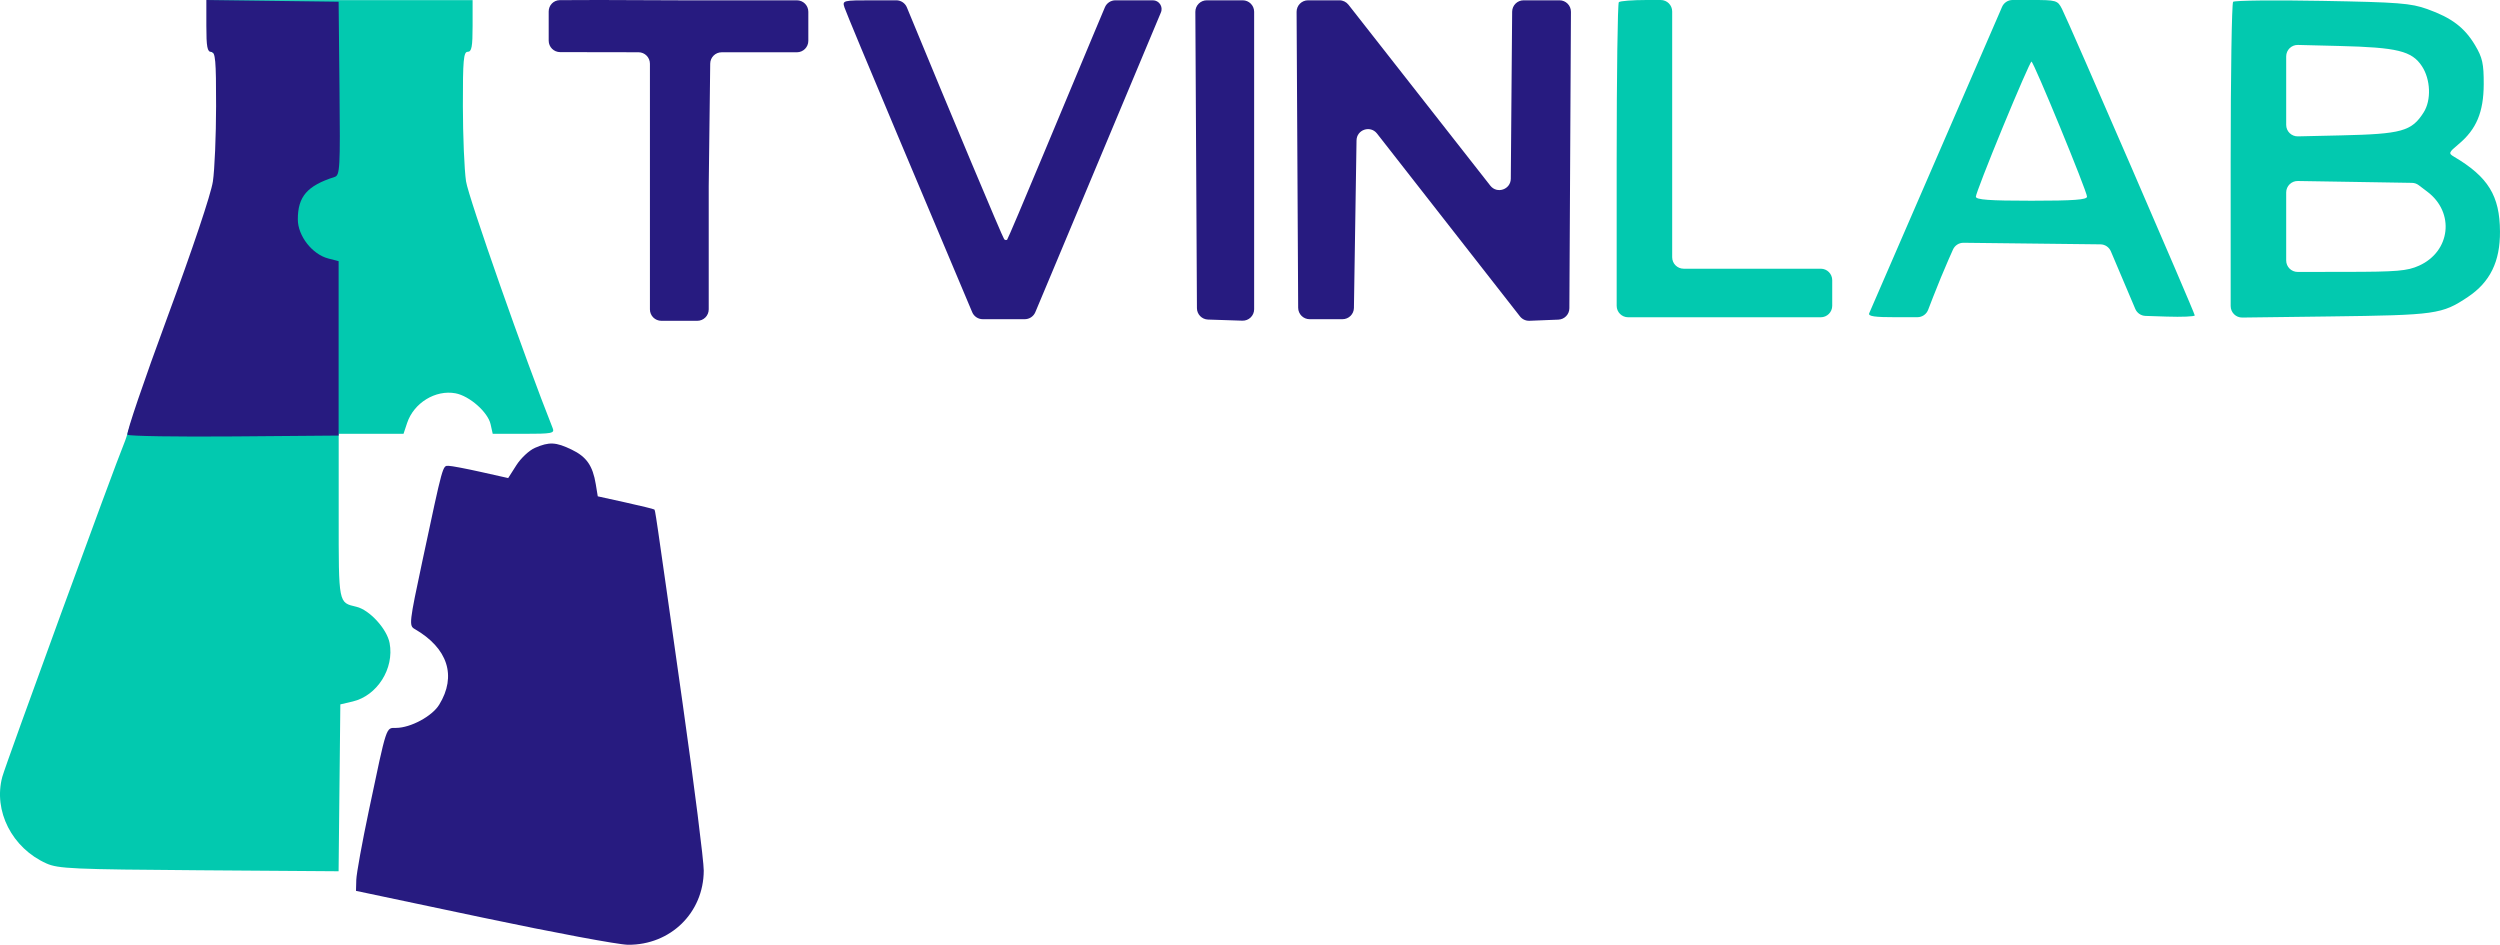 <svg width="172" height="65" viewBox="0 0 172 65" fill="none" xmlns="http://www.w3.org/2000/svg">
<g clip-path="url(#clip0_8009_1574)">
<path fill-rule="evenodd" clip-rule="evenodd" d="M14.314 1.762C14.314 3.18 14.385 3.543 14.682 3.656C15.01 3.781 15.037 4.274 14.939 8.302C14.811 13.507 15.099 12.396 11.079 23.226C9.771 26.75 8.763 29.847 8.763 29.847C8.763 29.847 8.661 30.217 8.528 30.533C7.884 32.071 0.391 52.583 0.158 53.448C-0.473 55.792 0.829 58.348 3.192 59.404C4.004 59.767 5.014 59.812 13.693 59.874L23.295 59.943L23.355 54.203L23.415 48.462L24.258 48.265C25.951 47.868 27.137 45.995 26.805 44.242C26.622 43.271 25.425 41.962 24.526 41.748C23.276 41.451 23.302 41.583 23.302 35.5V29.847H25.532H27.762L28.01 29.1C28.47 27.719 29.962 26.803 31.338 27.059C32.301 27.238 33.569 28.355 33.753 29.188L33.899 29.847H36.04C37.988 29.847 38.167 29.812 38.025 29.457C36.159 24.781 32.226 13.576 32.063 12.473C31.946 11.677 31.848 9.347 31.846 7.295C31.842 4.125 31.892 3.564 32.178 3.564C32.45 3.564 32.515 3.218 32.515 1.786V0.008L23.415 0.008L14.314 0.008V1.762Z" fill="#02C9AF"/>
<path fill-rule="evenodd" clip-rule="evenodd" d="M14.197 1.786C14.197 3.226 14.262 3.573 14.534 3.573C14.82 3.573 14.87 4.134 14.867 7.304C14.864 9.356 14.766 11.686 14.647 12.482C14.52 13.345 13.252 17.127 11.513 21.833C9.907 26.179 8.672 29.814 8.769 29.91C8.866 30.006 12.175 30.059 16.121 30.026L23.297 29.967V23.968V17.968L22.59 17.786C21.482 17.501 20.488 16.228 20.49 15.092C20.491 13.519 21.135 12.776 23.02 12.175C23.389 12.057 23.413 11.619 23.357 6.084L23.297 0.121L18.747 0.06L14.197 0V1.786Z" fill="#271B80"/>
<path fill-rule="evenodd" clip-rule="evenodd" d="M36.808 30.811C36.413 30.981 35.837 31.518 35.527 32.006L34.963 32.891L33.098 32.473C32.072 32.243 31.066 32.052 30.863 32.049C30.447 32.043 30.497 31.863 29.06 38.598C28.155 42.843 28.131 43.047 28.528 43.275C30.811 44.59 31.433 46.507 30.217 48.483C29.727 49.28 28.256 50.072 27.253 50.08C26.543 50.086 26.634 49.81 25.379 55.761C24.914 57.965 24.525 60.11 24.513 60.529L24.492 61.291L33.255 63.141C38.075 64.159 42.553 64.995 43.206 65C46.133 65.021 48.406 62.797 48.418 59.9C48.421 59.234 47.769 54.072 46.97 48.429C45.004 34.547 45.088 35.122 45.01 35.052C44.971 35.018 44.082 34.8 43.033 34.568L41.126 34.147L40.989 33.311C40.78 32.037 40.351 31.423 39.327 30.932C38.239 30.41 37.788 30.388 36.808 30.811Z" fill="#271B80"/>
<path fill-rule="evenodd" clip-rule="evenodd" d="M111.376 0.149C111.294 0.23 111.227 5.141 111.227 11.063V21.04C111.227 21.475 111.579 21.828 112.015 21.828H118.642H125.269C125.704 21.828 126.057 21.475 126.057 21.04V20.158V19.275C126.057 18.84 125.704 18.487 125.269 18.487H120.552H115.835C115.399 18.487 115.046 18.134 115.046 17.699V9.244V0.788C115.046 0.353 114.694 0 114.258 0H113.286C112.318 0 111.459 0.067 111.376 0.149ZM137.634 0.724C137.411 1.245 129.95 18.448 128.602 21.55C128.51 21.761 128.963 21.827 130.471 21.825L131.921 21.823C132.246 21.822 132.538 21.622 132.655 21.318L132.997 20.433C133.292 19.669 133.768 18.516 134.054 17.87L134.364 17.172C134.492 16.884 134.778 16.699 135.093 16.703L139.8 16.757L144.511 16.811C144.824 16.814 145.105 17.003 145.227 17.291L146.065 19.267L146.907 21.253C147.027 21.536 147.3 21.723 147.606 21.734L149.051 21.781C150.122 21.817 150.999 21.779 150.999 21.698C150.999 21.527 142.336 1.531 141.864 0.613C141.561 0.021 141.487 0 139.746 0H138.463C138.148 0 137.863 0.188 137.739 0.478L137.634 0.724ZM153.639 0.125C153.546 0.219 153.47 5.148 153.47 11.077V21.059C153.47 21.499 153.829 21.853 154.268 21.848L160.268 21.772C167.61 21.679 168.006 21.623 169.792 20.43C171.317 19.411 172.011 17.997 171.999 15.931C171.986 13.469 171.188 12.171 168.832 10.779C168.444 10.55 168.466 10.489 169.154 9.916C170.379 8.894 170.873 7.712 170.88 5.791C170.884 4.379 170.793 3.966 170.289 3.118C169.562 1.895 168.675 1.224 166.995 0.624C165.864 0.22 165.027 0.155 159.762 0.06C156.487 0 153.732 0.029 153.639 0.125ZM157.29 6.236V8.594C157.29 9.036 157.654 9.392 158.096 9.382L161.054 9.315C165.246 9.221 165.925 9.032 166.75 7.729C167.283 6.888 167.227 5.46 166.626 4.551C165.935 3.505 164.937 3.261 160.942 3.163L158.098 3.092C157.655 3.081 157.29 3.437 157.29 3.88V6.236ZM137.793 8.745C136.771 11.224 135.936 13.378 135.939 13.531C135.943 13.743 136.86 13.81 139.764 13.81C142.668 13.81 143.584 13.743 143.587 13.531C143.592 13.175 139.913 4.232 139.764 4.236C139.702 4.237 138.815 6.266 137.793 8.745ZM157.29 15.575V17.921C157.29 18.357 157.644 18.709 158.079 18.709L161.391 18.705C164.929 18.701 165.621 18.642 166.429 18.278C168.599 17.302 168.903 14.628 167.008 13.195L166.407 12.74C166.274 12.639 166.112 12.583 165.945 12.581L161.746 12.512L158.091 12.453C157.651 12.446 157.29 12.801 157.29 13.241V15.575Z" fill="#02C9AF"/>
<path d="M37.75 2.026V0.787C37.75 0.361 38.089 0.014 38.515 0.01C39.585 -0 41.96 -0.01 46.738 0.021L54.825 0.021C55.261 0.021 55.613 0.374 55.613 0.81V1.803V2.809C55.613 3.244 55.261 3.597 54.825 3.597H49.651C49.219 3.597 48.868 3.944 48.863 4.375L48.76 12.829V21.284C48.76 21.72 48.407 22.072 47.972 22.072H46.962H45.504C45.068 22.072 44.715 21.722 44.715 21.287L44.715 12.585V4.384C44.715 3.949 44.363 3.596 43.929 3.595L38.537 3.586C38.102 3.586 37.75 3.233 37.75 2.798V2.026Z" fill="#271B80"/>
<path d="M61.737 9.257C59.824 4.72 58.187 0.786 58.1 0.514C57.945 0.029 57.976 0.021 60.068 0.021H61.666C61.985 0.021 62.273 0.214 62.394 0.51L62.537 0.857C65.307 7.585 68.992 16.364 69.087 16.458C69.153 16.524 69.247 16.537 69.294 16.485C69.342 16.434 70.466 13.787 71.793 10.601C73.119 7.416 74.658 3.733 75.212 2.416L76.016 0.504C76.139 0.211 76.425 0.021 76.743 0.021H78.222H79.317C79.747 0.021 80.038 0.46 79.87 0.857C79.675 1.316 78.195 4.849 76.581 8.708C74.966 12.567 73.056 17.128 72.336 18.843L71.23 21.478C71.107 21.771 70.82 21.961 70.503 21.961H69.058H67.613C67.296 21.961 67.01 21.771 66.887 21.479L66.152 19.734C65.637 18.509 63.65 13.794 61.737 9.257Z" fill="#271B80"/>
<path d="M82.349 21.202L82.295 10.991L82.24 0.814C82.238 0.377 82.592 0.021 83.029 0.021H84.261H85.497C85.932 0.021 86.285 0.374 86.285 0.809V11.056V21.275C86.285 21.721 85.916 22.078 85.471 22.063L84.319 22.025L83.111 21.986C82.688 21.972 82.351 21.626 82.349 21.202Z" fill="#271B80"/>
<path d="M89.314 21.177L89.26 10.991L89.206 0.814C89.204 0.377 89.557 0.021 89.994 0.021H90.869H92.153C92.395 0.021 92.623 0.133 92.773 0.323L98.23 7.284L102.534 12.774C102.994 13.361 103.936 13.04 103.943 12.294L103.983 7.284L104.036 0.803C104.04 0.37 104.392 0.021 104.824 0.021H106.064H107.293C107.73 0.021 108.084 0.377 108.081 0.814L108.027 10.991L107.973 21.207C107.971 21.629 107.637 21.974 107.216 21.991L106.396 22.023L105.226 22.07C104.973 22.08 104.73 21.967 104.574 21.768L99.093 14.758L94.738 9.187C94.28 8.602 93.34 8.917 93.329 9.66L93.251 14.695L93.15 21.185C93.144 21.616 92.793 21.961 92.362 21.961H91.228H90.103C89.669 21.961 89.317 21.611 89.314 21.177Z" fill="#271B80"/>
</g>
<defs>
<clipPath id="clip0_8009_1574">
<rect width="172" height="65" fill="white"/>
</clipPath>
</defs>
</svg>
